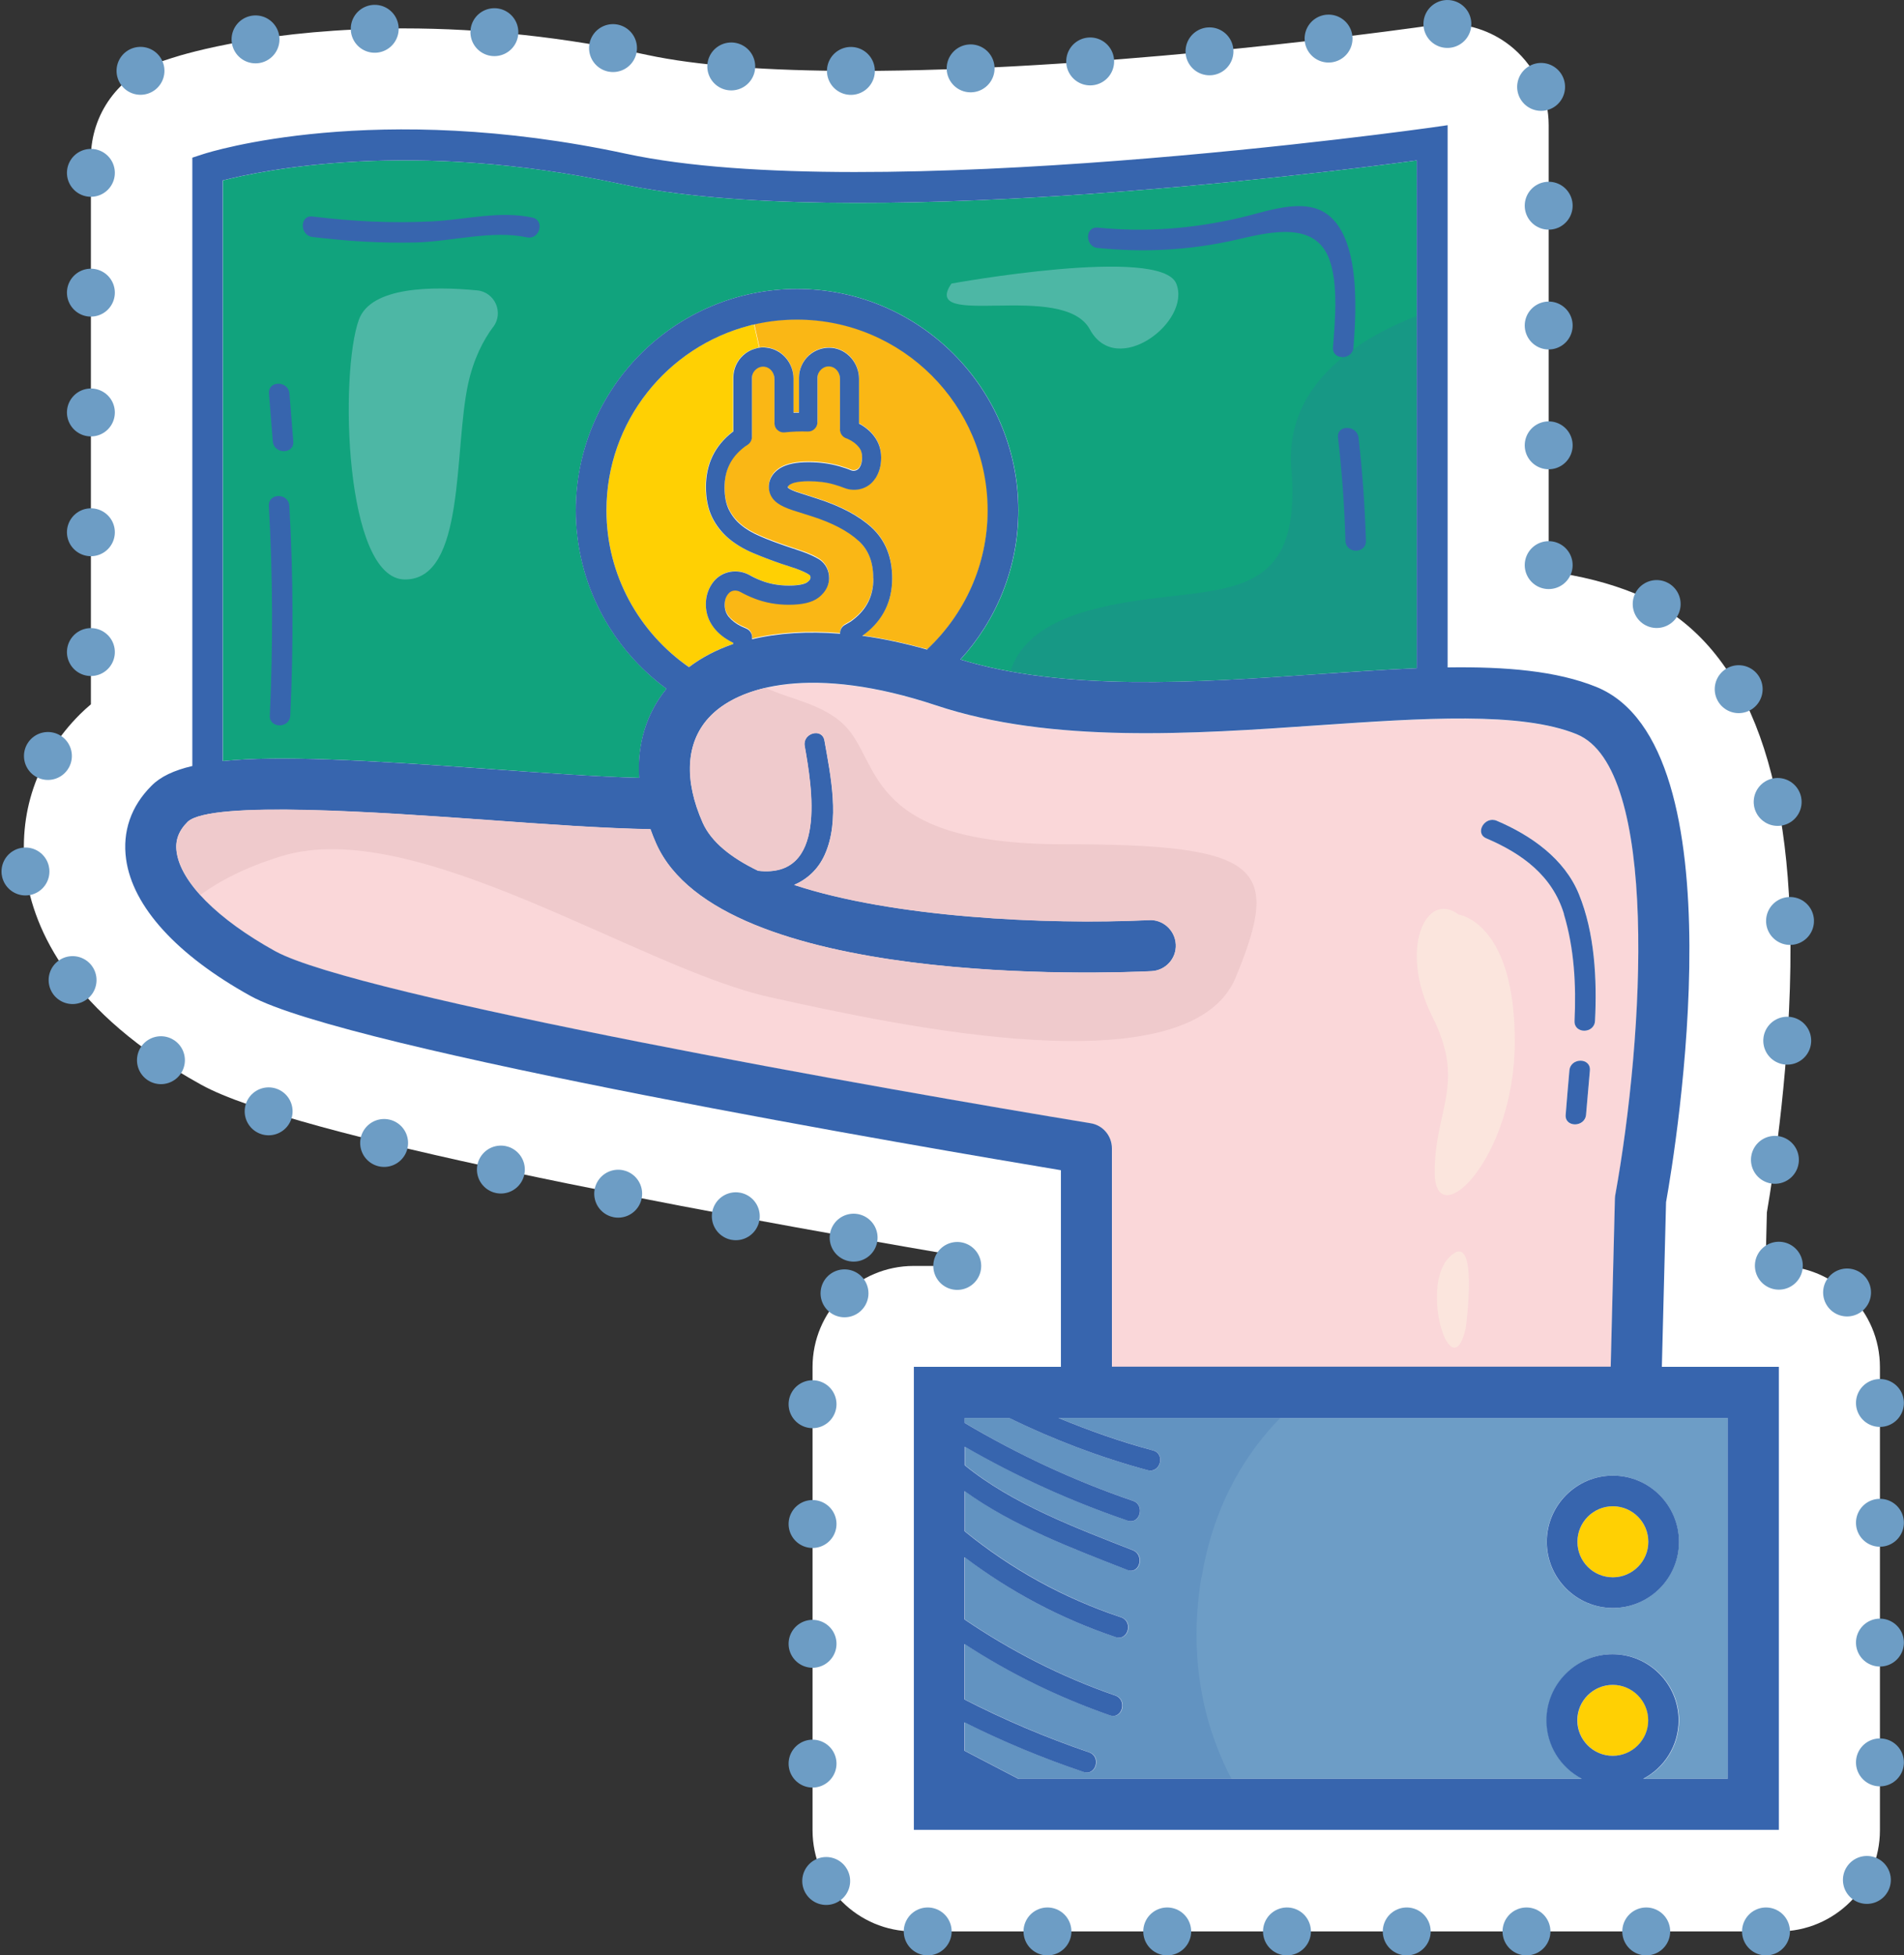 <?xml version="1.0" encoding="UTF-8"?>
<svg xmlns="http://www.w3.org/2000/svg" viewBox="0 0 158.99 163.2">
  <rect x="0" y="0" width="158.99" height="163.2" fill="#333333" stroke="none"/>
  <defs>
    <style>
      .cls-1 {
        fill: #fff;
        stroke: #6d9dc5;
        stroke-dasharray: 0 10;
        stroke-linecap: round;
        stroke-linejoin: round;
        stroke-width: 4px;
      }

      .cls-2 {
        fill: #fad7d9;
      }

      .cls-3 {
        fill: #fab715;
      }

      .cls-4 {
        fill: #efcacc;
      }

      .cls-5 {
        fill: #ffd003;
      }

      .cls-6 {
        fill: #11a37d;
      }

      .cls-7, .cls-8 {
        fill: #3765ae;
      }

      .cls-9 {
        fill: #6d9dc6;
      }

      .cls-8 {
        mix-blend-mode: multiply;
        opacity: .18;
      }

      .cls-10 {
        isolation: isolate;
      }

      .cls-11 {
        fill: #8acdcf;
        opacity: .5;
      }

      .cls-12 {
        fill: #fdfae3;
        opacity: .4;
      }
    </style>
  </defs>
  <g class="cls-10">
    <g id="Capa_2" data-name="Capa 2">
      <g id="Capa_1-2" data-name="Capa 1">
        <g>
          <path class="cls-1" d="m148.54,105.65h-1.11l.11-4.45c.59-3.46,2.01-12.75,1.97-22.25-.07-16.03-4.45-25.93-13.04-29.43-2.1-.85-4.44-1.45-7.15-1.82V10.45c0-2.45-1.07-4.78-2.92-6.39-1.55-1.34-3.51-2.06-5.53-2.06-.4,0-.81.03-1.21.09l-1.51.22c-4.39.6-27.29,3.61-46.65,3.61-7.45,0-13.31-.45-17.43-1.33-6.87-1.48-13.72-2.22-20.38-2.22-11.13,0-18.07,2.06-19.36,2.48l-.89.29c-3.49,1.13-5.85,4.38-5.85,8.04v45.61c-.32.27-.63.55-.92.84-3.61,3.61-5.21,8.32-4.52,13.3.66,4.7,3.74,11.58,14.66,17.62,7.68,4.25,40.38,10.38,63.32,14.3v.82h-3.83c-4.67,0-8.45,3.78-8.45,8.45v38.65c0,4.67,3.78,8.45,8.45,8.45h72.23c4.67,0,8.45-3.78,8.45-8.45v-38.65c0-4.67-3.78-8.45-8.45-8.45Z"/>
          <path class="cls-6" d="m118.31,13.39v42.39c-2.68.11-5.52.3-8.48.51-9.83.68-20.94,1.43-29.63-1.24,3.01-3.29,4.84-7.65,4.84-12.45,0-10.19-8.28-18.48-18.47-18.48s-18.48,8.29-18.48,18.48c0,6.11,2.99,11.52,7.57,14.89-1.68,2.06-2.46,4.62-2.28,7.44-3.57-.09-7.93-.41-12.5-.74-10.45-.75-17.62-1.14-22.27-.66V15.06c3.33-.85,15.78-3.45,33.15.28,19.03,4.09,58.33-.84,66.55-1.95Z"/>
          <circle class="cls-5" cx="134.68" cy="143.6" r="2.96"/>
          <path class="cls-5" d="m134.68,125.73c1.63,0,2.96,1.33,2.96,2.97s-1.33,2.96-2.96,2.96-2.96-1.33-2.96-2.96,1.33-2.97,2.96-2.97Z"/>
          <path class="cls-9" d="m94.16,126.93c1.04.35,1.49-1.29.46-1.65-4.93-1.68-9.59-3.85-14.05-6.5v-.42h3.7c3.72,1.81,7.56,3.28,11.57,4.36,1.06.29,1.51-1.36.45-1.65-2.7-.73-5.32-1.65-7.89-2.71h55.88v30.12h-7.04c1.76-.92,2.96-2.76,2.96-4.88,0-3.04-2.48-5.52-5.52-5.52s-5.52,2.48-5.52,5.52c0,2.12,1.2,3.96,2.96,4.88h-47.06c-1.5-.78-2.99-1.56-4.49-2.34v-2.37c3.22,1.61,6.53,2.99,9.94,4.14,1.04.35,1.49-1.29.46-1.64-3.58-1.22-7.04-2.7-10.4-4.41v-4.63c3.79,2.47,7.84,4.45,12.13,5.95,1.04.36,1.49-1.28.46-1.65-4.49-1.56-8.67-3.69-12.59-6.35v-5.2c3.83,2.91,8.03,5.14,12.61,6.67,1.05.35,1.5-1.29.46-1.65-4.79-1.61-9.14-4-13.06-7.18v-3.35c4.04,2.92,9.03,4.8,13.59,6.58,1.02.4,1.46-1.25.45-1.65-4.67-1.83-10.06-3.85-14.03-7.09v-1.55c4.33,2.49,8.85,4.55,13.59,6.17Zm46.03,1.77c0-3.05-2.48-5.53-5.52-5.53s-5.52,2.48-5.52,5.53,2.48,5.52,5.52,5.52,5.52-2.48,5.52-5.52Z"/>
          <path class="cls-2" d="m131.49,85.21c-.06,1.1,1.65,1.1,1.71,0,.17-3.46-.03-7.33-1.35-10.58-1.21-2.96-4.01-4.91-6.86-6.12-1-.42-1.87,1.05-.86,1.47,2.97,1.27,5.51,3.11,6.48,6.32.87,2.88,1.03,5.92.89,8.91Zm1.27,4.16c.09-1.1-1.61-1.09-1.71,0-.11,1.23-.21,2.45-.31,3.68-.1,1.09,1.61,1.08,1.7,0,.11-1.23.21-2.46.32-3.68Zm-1.08-28.08c6.89,2.81,5.63,25.09,3.21,38.47-.02.11-.03.22-.03.33l-.35,14.01h-41.65v-18.22c0-1.05-.75-1.94-1.78-2.1-16.64-2.73-61.31-10.61-68.1-14.37-4.79-2.65-7.87-5.74-8.22-8.26-.14-.97.16-1.77.92-2.53,1.95-1.81,16.32-.77,24.91-.16,5.06.36,9.87.71,13.73.78.14.4.3.79.48,1.2,5.36,12.04,37.68,10.83,41.36,10.65,1.17-.06,2.09-1.06,2.03-2.23-.06-1.18-1.08-2.1-2.23-2.03-8.71.41-21.44-.23-29.64-2.94,1.1-.48,2.01-1.31,2.56-2.53,1.29-2.86.5-6.58-.03-9.53-.19-1.08-1.83-.62-1.65.46.62,3.45,1.91,11.09-3.89,10.42-2.26-1.08-3.9-2.4-4.62-4-1.58-3.57-1.41-6.67.48-8.75,2.48-2.75,8.79-4.46,19.01-1.06,9.58,3.19,21.46,2.38,31.95,1.66,8.67-.59,16.86-1.16,21.55.75Z"/>
          <path class="cls-7" d="m134.68,123.17c3.04,0,5.52,2.48,5.52,5.53s-2.48,5.52-5.52,5.52-5.52-2.48-5.52-5.52,2.48-5.53,5.52-5.53Zm2.96,5.53c0-1.64-1.33-2.97-2.96-2.97s-2.96,1.33-2.96,2.97,1.33,2.96,2.96,2.96,2.96-1.33,2.96-2.96Z"/>
          <path class="cls-7" d="m132.76,89.36c-.11,1.23-.21,2.45-.32,3.68-.09,1.08-1.8,1.09-1.7,0,.1-1.23.2-2.46.31-3.68.09-1.09,1.8-1.1,1.71,0Z"/>
          <path class="cls-7" d="m130.6,76.3c-.97-3.21-3.51-5.05-6.48-6.32-1.01-.42-.14-1.89.86-1.47,2.85,1.21,5.65,3.16,6.86,6.12,1.33,3.25,1.52,7.11,1.35,10.58-.06,1.1-1.77,1.1-1.71,0,.14-2.98-.02-6.02-.89-8.91Z"/>
          <path class="cls-7" d="m112.35,45.14c-.08-2.88-.29-5.75-.62-8.61-.13-1.09,1.58-1.07,1.71,0,.33,2.86.53,5.73.62,8.61.03,1.1-1.68,1.1-1.71,0Z"/>
          <path class="cls-7" d="m103.19,20.02c-3.83.87-7.6,1.07-11.52.68-1.08-.1-1.09-1.81,0-1.7,4.02.4,7.8.1,11.73-.79,1.86-.41,4.45-1.41,6.4-.83,3.94,1.17,3.46,8.49,3.22,11.61-.08,1.09-1.79,1.1-1.71,0,.17-2.23.55-6.03-.63-8.02-1.46-2.46-5.04-1.51-7.49-.95Z"/>
          <path class="cls-3" d="m71.71,45.15c.82.75,1.22,1.77,1.22,3.1,0,1.41-.54,2.52-1.65,3.39-.19.15-.42.3-.72.46-.25.14-.41.4-.41.68v.06c-2.7-.22-5.17-.06-7.35.46v-.17c0-.32-.2-.61-.5-.73-.14-.06-.28-.12-.41-.18-.46-.23-.82-.51-1.06-.82-.21-.28-.32-.6-.32-.97s.1-.68.31-.93c0,0,0,0,.02-.02.22-.27.63-.32.98-.13.36.19.76.39,1.18.55.88.35,1.83.52,2.86.52,1.13,0,1.94-.19,2.48-.59.74-.56.89-1.2.89-1.64,0-.65-.29-1.2-.81-1.55-.37-.24-.85-.46-1.5-.68l-1.22-.41c-.83-.28-1.59-.57-2.26-.86-.63-.27-1.17-.59-1.61-.97-.42-.35-.74-.78-.98-1.26-.23-.48-.35-1.1-.35-1.83,0-1.4.52-2.5,1.61-3.34.1-.08.22-.15.33-.23.22-.14.35-.39.35-.65v-4.92c0-.26.11-.52.31-.69.19-.19.46-.27.73-.25.47.05.84.5.84,1.02v3.69c0,.23.09.44.26.58.16.15.38.22.61.19.62-.07,1.28-.08,1.91-.07.21,0,.41-.07.57-.22.15-.14.24-.35.24-.56v-3.71c0-.26.12-.52.31-.69.2-.19.46-.27.73-.25.48.05.84.5.84,1.02v4.24c0,.31.19.6.48.72l.08.03s.07.03.1.04c.4.19.71.42.92.69.19.25.27.52.27.85,0,.35-.07.63-.21.84,0,0,0,.03-.02.03-.14.22-.44.31-.69.21-.3-.13-.63-.24-.99-.34-.79-.22-1.65-.34-2.57-.34-1.02,0-1.78.16-2.32.47-.81.49-.99,1.13-.99,1.59,0,.54.25,1.01.7,1.34.32.24.77.44,1.35.63l1.55.49c1.7.54,3.02,1.23,3.9,2.05Z"/>
          <path class="cls-5" d="m67.56,47.96c.08.04.12.08.12.24,0,.05,0,.19-.27.39-.12.08-.49.28-1.54.28-.83,0-1.6-.14-2.29-.41-.36-.14-.69-.3-1-.47-1.01-.56-2.24-.35-2.96.51-.45.54-.68,1.19-.68,1.93s.22,1.36.64,1.92c.4.52.94.94,1.61,1.28,0,0,.03,0,.03,0v.12c-1.39.47-2.62,1.12-3.69,1.93-4.16-2.87-6.89-7.66-6.89-13.09,0-7.42,5.09-13.66,11.97-15.43.12-.03.24-.06.35-.08l.43,1.93c-.12.02-.23.05-.34.08-.37.1-.72.29-1.01.55-.52.48-.83,1.16-.83,1.86v4.5s-.05.04-.08.06c-1.46,1.14-2.21,2.68-2.21,4.57,0,.96.17,1.81.5,2.5s.79,1.29,1.38,1.79c.57.47,1.23.88,2,1.21.71.3,1.51.61,2.38.91l1.22.4c.5.18.88.35,1.13.52Z"/>
          <path class="cls-3" d="m82.49,42.6c0,4.57-1.95,8.69-5.05,11.6-1.88-.53-3.69-.92-5.44-1.16.08-.06.18-.12.25-.18,1.5-1.17,2.25-2.72,2.25-4.61,0-1.77-.57-3.19-1.72-4.25-1.06-.97-2.57-1.77-4.49-2.39l-1.55-.5c-.52-.16-.78-.3-.9-.39-.06-.04-.06-.06-.06-.08,0-.07.08-.15.23-.25.16-.09.57-.25,1.52-.25.78,0,1.5.09,2.14.28.3.08.58.18.83.28.95.38,2.04.05,2.58-.78,0,0,.02-.03.03-.03.31-.48.47-1.06.47-1.72,0-.68-.2-1.28-.6-1.8-.31-.41-.74-.76-1.25-1.04v-3.74c0-1.32-.99-2.45-2.25-2.58-.7-.07-1.41.16-1.93.63-.52.48-.83,1.16-.83,1.86v2.92c-.15,0-.3,0-.46,0v-2.85c0-1.32-.99-2.45-2.26-2.58-.19-.03-.4-.02-.58,0l-.43-1.93c1.15-.28,2.36-.41,3.59-.41,8.78,0,15.92,7.14,15.92,15.92Z"/>
          <path class="cls-7" d="m148.54,114.09v38.65h-72.23v-38.65h12.28v-16.41c-10.27-1.71-59.62-10.09-67.68-14.55-6.13-3.4-9.83-7.44-10.38-11.41-.32-2.31.41-4.43,2.13-6.14.74-.75,1.86-1.28,3.4-1.64V13.16l.89-.29c.57-.19,14.39-4.54,35.36-.03,20.42,4.39,66.65-2.12,67.11-2.18l1.46-.21v45.26c4.88-.07,9.11.29,12.42,1.63,12.14,4.95,6.64,38.42,5.82,43.01l-.35,13.74h9.78Zm-4.27,34.39v-30.12h-55.88c2.57,1.06,5.19,1.99,7.89,2.71,1.06.29.61,1.93-.45,1.65-4-1.08-7.85-2.55-11.57-4.36h-3.7v.42c4.46,2.64,9.13,4.82,14.05,6.5,1.03.35.58,2-.46,1.65-4.74-1.62-9.27-3.68-13.59-6.17v1.55c3.97,3.24,9.36,5.26,14.03,7.09,1.01.4.57,2.04-.45,1.65-4.55-1.78-9.55-3.66-13.59-6.58v3.35c3.92,3.19,8.27,5.58,13.06,7.18,1.04.35.59,2-.46,1.65-4.58-1.54-8.78-3.77-12.61-6.67v5.2c3.92,2.66,8.09,4.79,12.59,6.35,1.03.36.58,2.01-.46,1.65-4.29-1.5-8.34-3.48-12.13-5.95v4.63c3.36,1.72,6.82,3.19,10.4,4.41,1.03.35.58,1.99-.46,1.64-3.41-1.15-6.73-2.53-9.94-4.14v2.37c1.5.78,2.99,1.56,4.49,2.34h47.06c-1.76-.92-2.96-2.76-2.96-4.88,0-3.04,2.48-5.52,5.52-5.52s5.52,2.48,5.52,5.52c0,2.12-1.2,3.96-2.96,4.88h7.04Zm-6.64-4.88c0-1.63-1.33-2.96-2.96-2.96s-2.96,1.33-2.96,2.96,1.33,2.96,2.96,2.96,2.96-1.33,2.96-2.96Zm-2.75-43.84c2.42-13.38,3.68-35.66-3.21-38.47-4.69-1.91-12.88-1.34-21.55-.75-10.49.73-22.36,1.54-31.95-1.66-10.22-3.4-16.53-1.69-19.01,1.06-1.89,2.08-2.06,5.19-.48,8.75.72,1.6,2.36,2.91,4.62,4,5.8.67,4.5-6.97,3.89-10.42-.19-1.07,1.45-1.54,1.65-.46.52,2.95,1.32,6.67.03,9.53-.55,1.23-1.46,2.05-2.56,2.53,8.2,2.71,20.93,3.35,29.64,2.94,1.15-.07,2.17.84,2.23,2.03.06,1.17-.85,2.17-2.03,2.23-3.68.18-36,1.39-41.36-10.65-.18-.41-.34-.8-.48-1.2-3.86-.07-8.67-.41-13.73-.78-8.58-.61-22.96-1.65-24.91.16-.76.76-1.06,1.56-.92,2.53.35,2.53,3.43,5.61,8.22,8.26,6.79,3.76,51.46,11.64,68.1,14.37,1.03.16,1.78,1.06,1.78,2.1v18.22h41.65l.35-14.01c0-.11.02-.22.03-.33Zm-16.58-43.98V13.39c-8.21,1.11-47.52,6.04-66.55,1.95-17.37-3.73-29.83-1.13-33.15-.28v48.47c4.65-.48,11.82-.09,22.27.66,4.57.33,8.93.64,12.5.74-.18-2.82.6-5.38,2.28-7.44-4.58-3.36-7.57-8.78-7.57-14.89,0-10.19,8.29-18.48,18.48-18.48s18.47,8.29,18.47,18.48c0,4.79-1.83,9.16-4.84,12.45,8.69,2.67,19.8,1.92,29.63,1.24,2.97-.2,5.8-.4,8.48-.51Zm-40.88-1.58c3.1-2.91,5.05-7.03,5.05-11.6,0-8.78-7.14-15.92-15.92-15.92-1.23,0-2.44.14-3.59.41-.12.02-.24.04-.35.08-6.88,1.77-11.97,8.01-11.97,15.43,0,5.42,2.74,10.21,6.89,13.09,1.07-.81,2.31-1.46,3.69-1.93v-.12s-.03,0-.03,0c-.68-.34-1.22-.76-1.61-1.28-.42-.56-.64-1.2-.64-1.92s.23-1.39.68-1.93c.72-.85,1.95-1.06,2.96-.51.3.17.63.33,1,.47.69.27,1.46.41,2.29.41,1.05,0,1.42-.19,1.54-.28.27-.2.27-.34.27-.39,0-.15-.04-.19-.12-.24-.25-.17-.63-.34-1.13-.52l-1.22-.4c-.87-.3-1.67-.61-2.38-.91-.77-.33-1.44-.74-2-1.21-.58-.5-1.05-1.1-1.38-1.79s-.5-1.54-.5-2.5c0-1.89.74-3.43,2.21-4.57.03-.02.06-.04.08-.06v-4.5c0-.7.3-1.38.83-1.86.29-.26.63-.45,1.01-.55.11-.03.22-.06.34-.08.19-.03.39-.03.58,0,1.27.13,2.26,1.26,2.26,2.58v2.85c.15,0,.3,0,.46,0v-2.92c0-.7.3-1.38.83-1.86.52-.47,1.23-.7,1.93-.63,1.26.13,2.25,1.26,2.25,2.58v3.74c.52.28.94.63,1.25,1.04.4.52.6,1.12.6,1.8s-.16,1.23-.47,1.72c0,0-.02.03-.03.03-.53.83-1.62,1.16-2.58.78-.25-.1-.52-.19-.83-.28-.64-.19-1.36-.28-2.14-.28-.95,0-1.36.16-1.52.25-.15.09-.23.18-.23.25,0,.03,0,.04.06.08.13.09.38.23.9.39l1.55.5c1.92.62,3.43,1.42,4.49,2.39,1.15,1.06,1.72,2.48,1.72,4.25,0,1.89-.75,3.45-2.25,4.61-.08.06-.17.12-.25.18,1.75.24,3.57.63,5.44,1.16Zm-4.5-5.95c0-1.33-.4-2.35-1.22-3.1-.89-.82-2.21-1.51-3.9-2.05l-1.55-.49c-.58-.19-1.03-.39-1.35-.63-.45-.33-.7-.8-.7-1.34,0-.46.18-1.1.99-1.59.54-.31,1.3-.47,2.32-.47.92,0,1.78.12,2.57.34.35.1.69.21.99.34.25.1.55,0,.69-.21,0,0,.02-.02.02-.03.14-.21.21-.5.21-.84s-.08-.61-.27-.85c-.21-.27-.52-.51-.92-.69-.03-.02-.07-.03-.1-.04l-.08-.03c-.29-.12-.48-.41-.48-.72v-4.24c0-.52-.36-.97-.84-1.02-.27-.03-.52.06-.73.25-.19.18-.31.43-.31.69v3.71c0,.21-.08.41-.24.56-.15.15-.35.23-.57.22-.63-.02-1.29,0-1.91.07-.23.03-.45-.04-.61-.19-.17-.14-.26-.35-.26-.58v-3.69c0-.52-.37-.97-.84-1.02-.27-.03-.53.06-.73.25-.2.18-.31.43-.31.69v4.92c0,.26-.14.51-.35.65-.11.08-.23.14-.33.23-1.08.84-1.61,1.93-1.61,3.34,0,.74.12,1.35.35,1.83.24.48.56.91.98,1.26.44.38.98.7,1.61.97.68.3,1.44.58,2.26.86l1.22.41c.64.22,1.12.45,1.5.68.52.35.81.9.81,1.55,0,.44-.15,1.08-.89,1.64-.53.4-1.34.59-2.48.59-1.03,0-1.99-.18-2.86-.52-.42-.16-.82-.35-1.18-.55-.35-.19-.76-.14-.98.13,0,0-.02,0-.02.02-.21.25-.31.56-.31.93s.11.69.32.97c.25.31.6.59,1.06.82.13.06.26.12.41.18.3.12.5.41.5.73v.17c2.18-.52,4.66-.68,7.35-.46v-.06c0-.29.16-.55.41-.68.3-.16.53-.3.72-.46,1.11-.87,1.65-1.98,1.65-3.39Z"/>
          <path class="cls-7" d="m36.07,18.48c2.8-.14,5.62-.91,8.38-.32,1.07.23.62,1.88-.46,1.65-2.88-.62-6.31.35-9.26.43-2.9.07-5.76-.11-8.64-.46-1.07-.13-1.08-1.83,0-1.71,3.32.41,6.64.58,9.98.41Z"/>
          <path class="cls-7" d="m24.16,42.23c.33,5.83.35,11.66.08,17.5-.05,1.09-1.76,1.09-1.71,0,.27-5.84.25-11.67-.08-17.5-.06-1.1,1.65-1.1,1.71,0Z"/>
          <path class="cls-7" d="m24.49,36.84c.09,1.1-1.62,1.09-1.71,0l-.32-3.99c-.09-1.1,1.61-1.09,1.71,0l.32,3.99Z"/>
          <path class="cls-11" d="m41.19,27.29c.89-1.19.14-2.9-1.34-3.05-3.76-.36-8.87-.32-9.88,2.44-1.62,4.45-1.22,21.69,3.85,21.69s4.06-10.77,5.27-16.33c.46-2.1,1.27-3.65,2.09-4.75Z"/>
          <path class="cls-4" d="m103.18,81.6c3.85-9.3,2.23-11.13-14.4-11.13s-15.2-6.87-18.25-9.92c-1.82-1.82-4.71-2.21-6.58-3.14-2.2.51-3.8,1.43-4.78,2.52-1.89,2.08-2.06,5.19-.48,8.75.72,1.6,2.36,2.91,4.62,4,5.8.67,4.5-6.97,3.89-10.42-.19-1.07,1.45-1.54,1.65-.46.52,2.95,1.32,6.67.03,9.53-.55,1.23-1.46,2.05-2.56,2.53,8.2,2.71,20.93,3.35,29.64,2.94,1.15-.07,2.17.84,2.23,2.03.06,1.17-.85,2.17-2.03,2.23-3.68.18-36,1.39-41.36-10.65-.18-.41-.34-.8-.48-1.2-3.86-.07-8.67-.41-13.73-.78-8.58-.61-22.96-1.65-24.91.16-.76.76-1.06,1.56-.92,2.53.16,1.11.84,2.33,1.97,3.58,1.62-1.18,3.8-2.32,6.76-3.23,11.18-3.45,29.82,9.33,40.77,11.76,10.95,2.43,35.08,7.65,38.93-1.65Z"/>
          <path class="cls-12" d="m121.83,76.35s4.66.65,4.66,10.57-6.69,16.2-6.69,10.93,2.64-7.35-.2-13c-2.84-5.65-.51-10.6,2.23-8.49Z"/>
          <path class="cls-12" d="m122.4,110.82s1.15-8.42-1.38-5.88.23,11.15,1.38,5.88Z"/>
          <path class="cls-8" d="m100.34,131.65c1.05-6.3,3.87-10.55,6.57-13.29h-18.52c2.57,1.06,5.19,1.99,7.89,2.71,1.06.29.61,1.93-.45,1.65-4-1.08-7.85-2.55-11.57-4.36h-3.7v.42c4.46,2.64,9.12,4.82,14.05,6.5,1.03.35.58,2-.46,1.65-4.74-1.62-9.27-3.68-13.59-6.17v1.55c3.97,3.24,9.36,5.26,14.03,7.09,1.01.4.57,2.04-.45,1.65-4.55-1.78-9.55-3.66-13.59-6.58v3.35c3.92,3.19,8.27,5.58,13.06,7.18,1.04.35.59,2-.46,1.65-4.58-1.54-8.78-3.77-12.61-6.67v5.2c3.92,2.66,8.09,4.79,12.59,6.35,1.03.36.58,2.01-.46,1.65-4.29-1.5-8.34-3.48-12.13-5.95v4.63c3.36,1.72,6.82,3.19,10.4,4.41,1.03.35.58,1.99-.46,1.64-3.41-1.15-6.73-2.53-9.94-4.14v2.37c1.5.78,2.99,1.56,4.49,2.34h17.8c-1.89-3.57-3.76-9.29-2.51-16.83Z"/>
          <path class="cls-8" d="m107.84,39.16c1.01,12.66-7.49,9.16-16.99,11.82-4.24,1.19-5.91,3.2-6.47,5.06,7.91,1.43,17.12.82,25.44.25,2.97-.2,5.8-.4,8.48-.51v-29.41c-5.33,2.09-11.02,5.94-10.47,12.79Z"/>
          <path class="cls-11" d="m79.45,23.67s17.47-3.18,18.77,0c1.3,3.18-4.98,7.94-7.21,3.83s-14.26.08-11.56-3.83Z"/>
        </g>
      </g>
    </g>
  </g>
</svg>